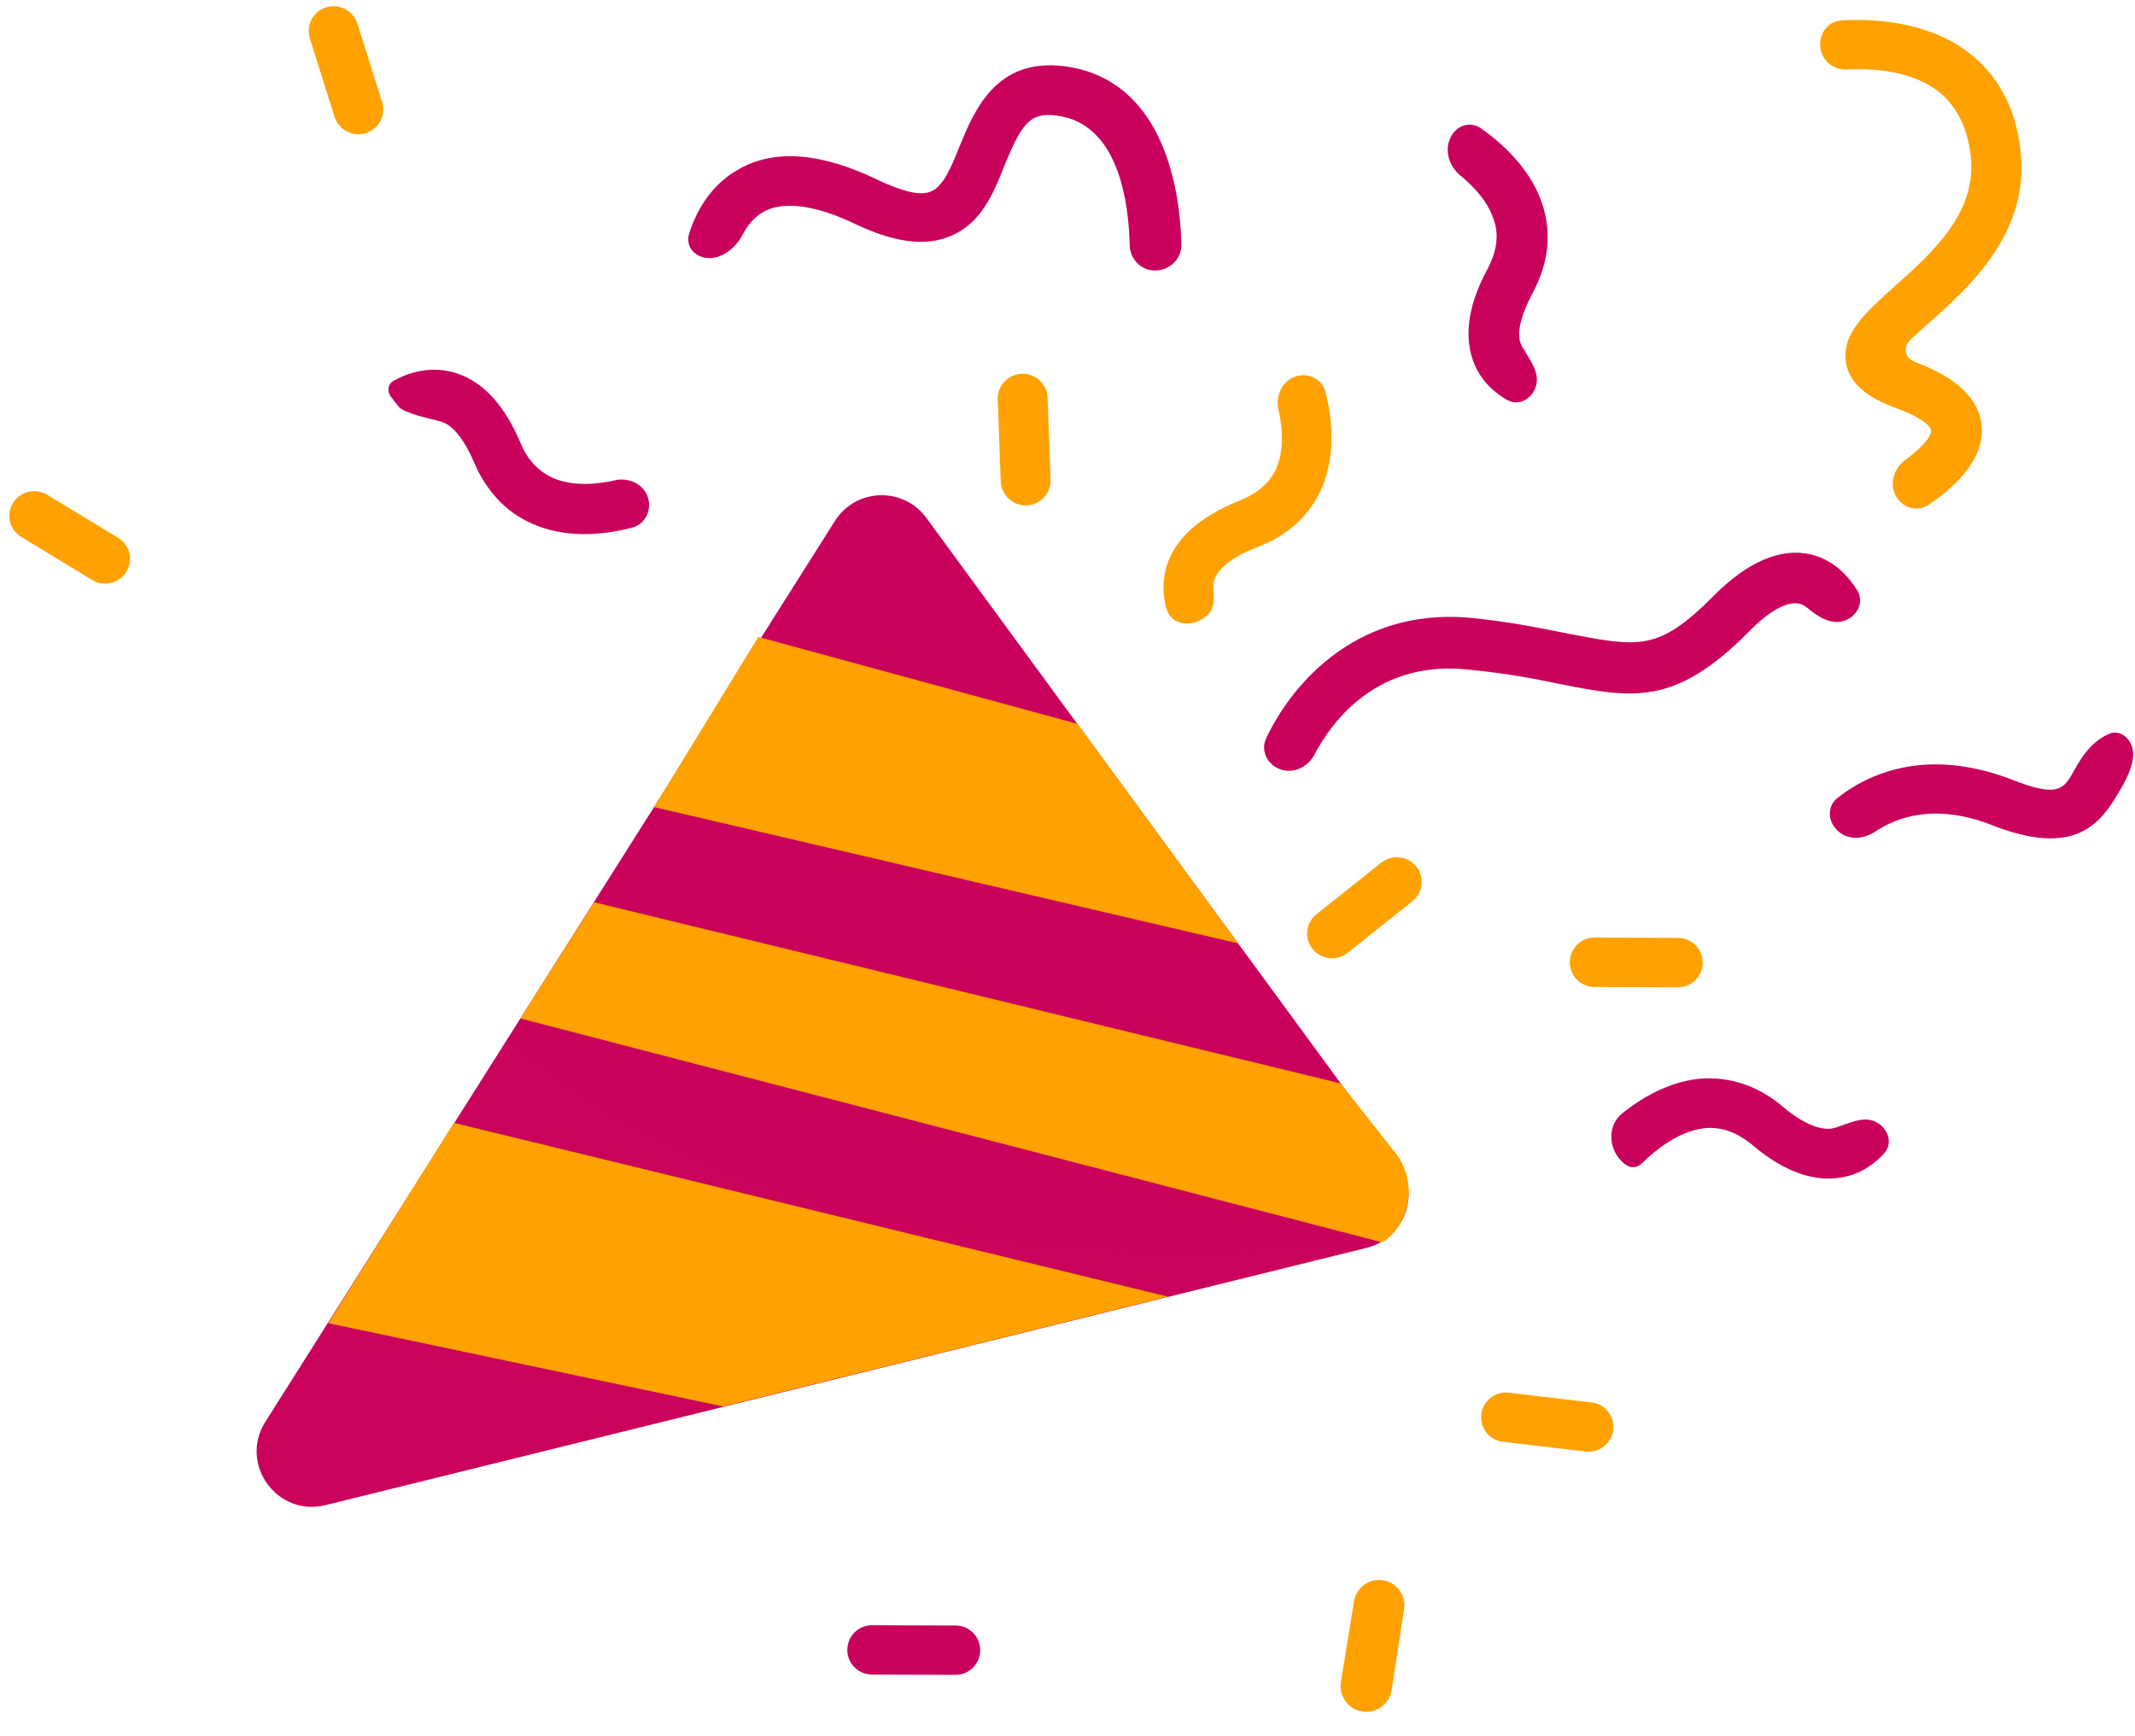 <svg width="107" height="87" viewBox="0 0 107 87" fill="none" xmlns="http://www.w3.org/2000/svg">
<path d="M64.152 38.556C63.512 38.32 63.166 37.62 63.457 37.002C64.8 34.154 68.183 30.307 74.015 31C75.909 31.21 77.421 31.522 78.612 31.766C82.159 32.437 83.118 32.644 85.858 29.891C87.589 28.134 89.275 27.436 90.771 27.792C91.911 28.075 92.641 28.884 93.078 29.589C93.449 30.187 93.068 30.919 92.395 31.125C91.749 31.323 91.099 30.908 90.583 30.472C90.457 30.366 90.315 30.286 90.159 30.254C89.563 30.132 88.643 30.624 87.603 31.707C83.931 35.387 81.852 35.011 78.131 34.276C76.896 34.016 75.515 33.752 73.707 33.574C69.091 33.023 66.797 36.076 65.868 37.833C65.538 38.457 64.815 38.8 64.152 38.556Z" fill="#CA005D"/>
<path d="M82.306 58.289C82.032 58.555 81.726 58.577 81.425 58.341C80.616 57.707 80.495 56.452 81.297 55.808C82.231 55.059 83.57 54.243 85.127 54.075C86.653 53.937 88.087 54.395 89.382 55.496C90.353 56.321 91.278 56.688 91.879 56.55C91.914 56.543 91.949 56.534 91.983 56.523C92.624 56.319 93.341 55.939 93.957 56.208C94.611 56.494 94.904 57.288 94.423 57.815C93.99 58.289 93.355 58.78 92.48 58.98C91.046 59.301 89.474 58.797 87.809 57.376C87.023 56.734 86.237 56.459 85.404 56.55C84.073 56.711 82.901 57.709 82.306 58.289Z" fill="#CA005D"/>
<path d="M64.073 20.526C63.926 19.874 64.22 19.16 64.837 18.903C65.482 18.634 66.254 18.958 66.427 19.635C66.73 20.824 66.986 22.69 66.262 24.413C65.66 25.834 64.551 26.843 62.978 27.439C61.776 27.897 61.036 28.493 60.851 29.089C60.807 29.241 60.8 29.39 60.814 29.53C60.87 30.099 60.861 30.576 60.407 30.922C59.68 31.475 58.681 31.349 58.446 30.467C58.295 29.902 58.236 29.206 58.446 28.447C58.863 27.026 60.065 25.926 62.1 25.1C63.025 24.734 63.672 24.183 63.996 23.404C64.374 22.455 64.257 21.342 64.073 20.526Z" fill="#FFA100"/>
<path d="M73.193 8.801C72.618 8.333 72.368 7.515 72.713 6.858C73.02 6.273 73.683 6.057 74.225 6.436C75.236 7.143 76.741 8.462 77.316 10.291C77.778 11.758 77.593 13.226 76.807 14.693C76.206 15.839 75.974 16.756 76.252 17.306C76.266 17.336 76.281 17.364 76.296 17.392C76.636 17.98 77.148 18.616 76.997 19.278C76.842 19.958 76.145 20.393 75.538 20.049C74.969 19.728 74.329 19.202 73.94 18.361C73.338 17.031 73.523 15.381 74.541 13.501C75.003 12.63 75.142 11.804 74.865 11.025C74.576 10.094 73.836 9.325 73.193 8.801Z" fill="#CA005D"/>
<path d="M30.821 24.073C31.46 23.929 32.159 24.21 32.424 24.808C32.714 25.459 32.391 26.259 31.702 26.44C30.502 26.756 28.633 27.03 26.906 26.345C25.473 25.795 24.409 24.695 23.761 23.181C23.253 21.989 22.652 21.256 22.05 21.118C21.627 20.998 20.245 20.725 19.974 20.377L19.597 19.893C19.387 19.624 19.426 19.254 19.723 19.087C20.327 18.748 21.413 18.327 22.652 18.642C24.085 19.009 25.241 20.201 26.074 22.173C26.444 23.09 27.045 23.686 27.831 24.007C28.832 24.388 29.989 24.262 30.821 24.073Z" fill="#CA005D"/>
<path d="M69.222 43.241L65.974 45.828C65.437 46.255 65.352 47.034 65.784 47.567C66.216 48.1 67.001 48.186 67.537 47.758L70.786 45.171C71.323 44.744 71.408 43.965 70.976 43.432C70.544 42.899 69.759 42.814 69.222 43.241Z" fill="#FFA100"/>
<path d="M84.1 47.009L79.917 46.993C79.233 46.991 78.677 47.543 78.674 48.227C78.672 48.911 79.224 49.467 79.908 49.469L84.091 49.485C84.775 49.487 85.331 48.935 85.334 48.251C85.336 47.568 84.784 47.011 84.1 47.009Z" fill="#FFA100"/>
<path d="M47.89 81.473L43.707 81.458C43.023 81.456 42.467 82.008 42.465 82.692C42.462 83.375 43.014 83.932 43.698 83.934L47.881 83.949C48.565 83.952 49.121 83.4 49.124 82.716C49.126 82.032 48.574 81.476 47.89 81.473Z" fill="#CA005D"/>
<path d="M68.244 85.781C67.554 85.656 67.09 85.001 67.203 84.308L67.86 80.258C67.972 79.564 68.627 79.093 69.321 79.208C70.008 79.321 70.475 79.967 70.369 80.655L69.745 84.71C69.634 85.426 68.956 85.909 68.244 85.781Z" fill="#FFA100"/>
<path d="M19.149 5.113L17.914 1.191C17.707 0.533 17.006 0.166 16.347 0.369C15.689 0.573 15.323 1.271 15.53 1.928L16.765 5.851C16.972 6.508 17.673 6.876 18.332 6.672C18.99 6.468 19.356 5.77 19.149 5.113Z" fill="#FFA100"/>
<path d="M52.65 24.039L52.501 19.936C52.476 19.247 51.897 18.708 51.208 18.733C50.519 18.757 49.98 19.336 50.005 20.025L50.154 24.128C50.179 24.817 50.758 25.356 51.448 25.331C52.137 25.307 52.675 24.728 52.65 24.039Z" fill="#FFA100"/>
<path d="M79.767 70.294L75.613 69.806C74.934 69.727 74.318 70.213 74.237 70.892C74.156 71.571 74.64 72.186 75.32 72.265L79.473 72.753C80.153 72.832 80.769 72.347 80.85 71.668C80.931 70.989 80.446 70.374 79.767 70.294Z" fill="#FFA100"/>
<path d="M94.001 41.67C93.447 42.042 92.731 42.13 92.2 41.725C91.613 41.279 91.515 40.45 92.093 39.992C93.497 38.882 96.431 37.376 100.849 39.083C103.161 40 103.439 39.542 103.947 38.625C104.288 38.018 104.753 37.212 105.675 36.792C106.287 36.513 106.882 37.079 106.907 37.752C106.932 38.422 106.479 39.249 106.121 39.817C105.196 41.376 103.901 42.935 99.878 41.376C96.984 40.222 95.034 40.977 94.001 41.67Z" fill="#CA005D"/>
<path d="M96.641 25.308C96.07 25.687 95.324 25.445 95.005 24.839C94.682 24.225 94.922 23.471 95.481 23.06C96.239 22.503 96.813 21.894 96.781 21.574C96.781 21.437 96.457 20.978 95.07 20.474C94.098 20.107 92.757 19.511 92.526 18.227C92.249 16.76 93.497 15.659 94.977 14.33C96.827 12.679 99.093 10.662 98.769 7.819C98.584 6.306 98.029 5.252 97.058 4.518C95.697 3.521 93.807 3.424 92.609 3.484C91.94 3.517 91.372 3.125 91.247 2.467C91.108 1.74 91.57 1.063 92.309 1.021C93.867 0.933 96.508 1.06 98.538 2.546C100.11 3.693 101.035 5.389 101.266 7.59C101.729 11.671 98.677 14.422 96.642 16.21C96.362 16.464 96.035 16.753 95.744 17.025C95.359 17.384 95.459 17.941 95.948 18.136C98.075 18.915 99.231 20.015 99.324 21.437C99.423 23.134 97.811 24.529 96.641 25.308Z" fill="#FFA100"/>
<path d="M35.416 12.93C34.783 12.86 34.347 12.323 34.537 11.715C34.847 10.719 35.548 9.281 37.078 8.452C38.882 7.443 41.24 7.672 44.061 9.048C45.217 9.598 46.142 9.827 46.651 9.598C47.252 9.369 47.668 8.406 48.084 7.351C48.824 5.563 49.888 2.904 53.31 3.316C55.252 3.546 57.796 4.738 58.813 9.048C59.097 10.244 59.187 11.405 59.208 12.265C59.226 13.025 58.531 13.621 57.774 13.554C57.106 13.495 56.628 12.936 56.614 12.265C56.57 10.211 56.086 6.169 52.94 5.792C51.553 5.609 51.183 6.297 50.35 8.268C49.796 9.689 49.148 11.294 47.483 11.89C46.281 12.349 44.755 12.12 42.905 11.248C40.917 10.286 39.298 10.056 38.281 10.607C37.782 10.881 37.445 11.324 37.221 11.76C36.881 12.422 36.155 13.011 35.416 12.93Z" fill="#CA005D"/>
<path d="M5.922 26.959L2.365 24.799C1.779 24.443 1.012 24.627 0.652 25.21C0.292 25.793 0.475 26.554 1.061 26.91L4.618 29.07C5.203 29.426 5.97 29.242 6.331 28.659C6.691 28.076 6.508 27.315 5.922 26.959Z" fill="#FFA100"/>
<path d="M58.261 42.112L46.425 25.957C45.269 24.379 42.887 24.461 41.842 26.115L13.299 71.264C11.963 73.377 13.883 76.04 16.31 75.441L68.485 62.546C70.401 62.073 71.224 59.805 70.057 58.213L58.261 42.112Z" fill="#CA005D"/>
<path d="M38.005 31.926L54.005 36.282L62.052 47.286L32.779 40.454L38.005 31.926Z" fill="#FFA100"/>
<path d="M29.773 45.223L67.184 54.301L69.92 57.765C70.993 59.124 70.774 61.092 69.43 62.183C69.356 62.243 69.257 62.265 69.164 62.241L26.073 51.046L29.773 45.223Z" fill="#FFA100"/>
<path d="M22.744 56.281L58.537 64.993L36.248 70.495L16.455 66.322L22.744 56.281Z" fill="#FFA100"/>
<g opacity="0.1">
<path opacity="0.1" d="M72.27 61.685C72.27 61.685 42.72 67.462 25.332 51.965L9.424 77.091L72.27 61.685Z" fill="#FFA100"/>
</g>
</svg>
